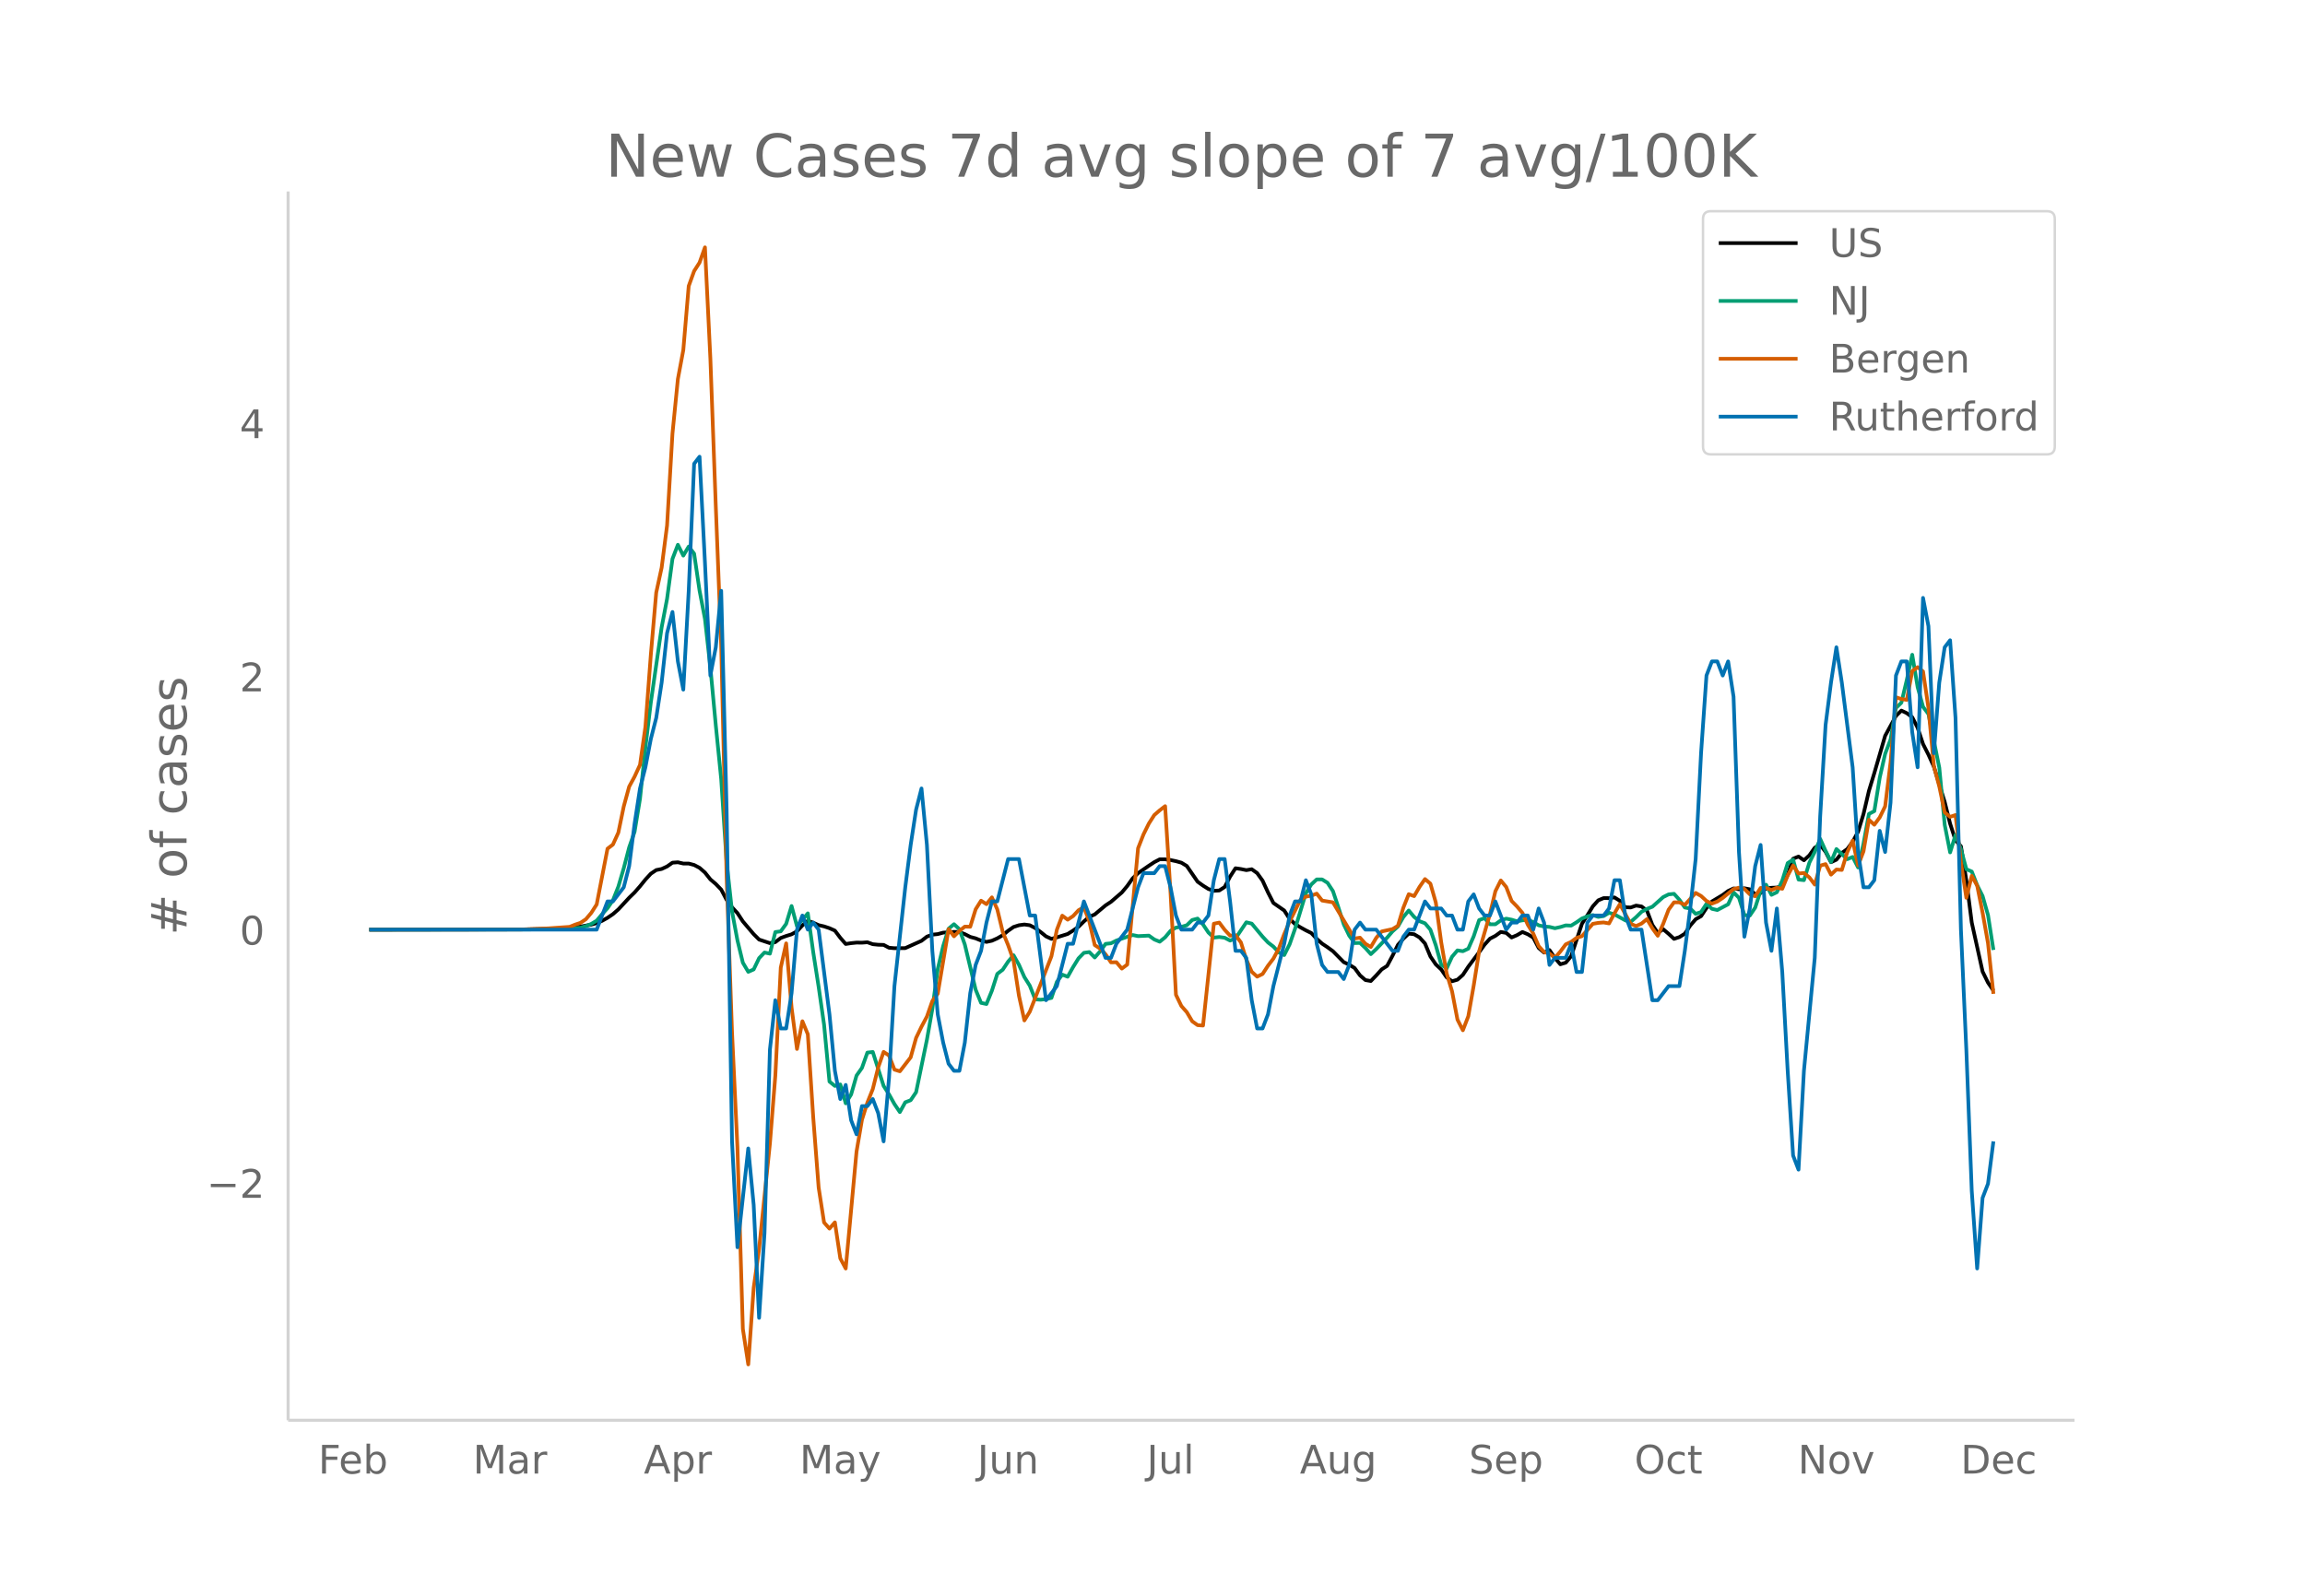 <svg height="864" viewBox="0 0 936 648" width="1248" xmlns="http://www.w3.org/2000/svg" xmlns:xlink="http://www.w3.org/1999/xlink"><defs><style>*{stroke-linecap:butt;stroke-linejoin:round}</style></defs><g id="figure_1"><path d="M0 648h936V0H0z" fill="#fff" id="patch_1"/><g id="axes_1"><path d="M117 576.72h725.4V77.76H117z" fill="none" id="patch_2"/><path clip-path="url(#p4f0e0ae3cd)" d="M149.973 377.496l63.747-.103 10.99-.246 4.397-.22 6.595-.677 4.396-.786 2.198-.625 2.199-.927 2.198-1.224 2.198-1.491 2.198-1.913 4.396-4.746 2.199-2.138 2.198-2.514 2.198-2.72 2.198-2.385 2.198-1.48 2.199-.443 2.198-1.021 2.198-1.536 2.198-.158 2.198.512 2.198.003 2.199.577 2.198 1.153 2.198 1.921 2.198 2.772 2.198 1.868 2.199 2.28 2.198 4.169 2.198 3.015 2.198 2.362 2.198 3.373 4.397 5.182 2.198 2.19 4.396 1.466 2.198-.424 2.199-1.679 2.198-.812 2.198-.678 2.198-1.234 2.198-2.38 2.198-1.854 2.199.754 2.198.994 2.198.506 2.198.727 2.198.986 2.199 2.912 2.198 2.515 2.198-.337 2.198-.224 2.198.03 2.198-.168 2.199.786 2.198.222 2.198.06 2.198 1.157 2.198.192 4.397-.045 6.594-2.954 2.198-1.705 2.199-.802 2.198-.227 2.198-.59 4.396-.3 2.199.028 2.198.866 2.198 1.132 2.198.59 2.198.894 2.198.552 2.199-.474 2.198-.978 2.198-1.273 2.198-1.794 2.198-1.545 2.199-.703 2.198-.3 2.198.302 2.198 1.128 2.198 1.61 2.198 1.78 2.199 1.017 2.198-.607 4.396-1.38 2.198-1.382 2.199-1.542 2.198-2.186 2.198-1.874 2.198-.95 4.396-3.679 2.199-1.442 4.396-3.788 2.198-2.626 2.198-3.117 2.199-2.099 4.396-3.037 2.198-1.443 2.198-1.15 2.198-.003 2.199.3 2.198.46 2.198.608 2.198 1.333 4.397 6.393 2.198 1.581 2.198 1.38 2.198.727 2.198-.121 2.198-1.423 2.199-4.211 2.198-3.399 2.198.316 2.198.45 2.198-.366 2.199 1.57 2.198 3.06 2.198 4.77 2.198 4.296 4.396 3.056 2.199 3.431 2.198 2.063 2.198 1.356 2.198 1.215 2.198 1.084 2.199 2.343 2.198 1.97 2.198 1.466 2.198 1.605 4.396 4.453 2.199 1.003 2.198 1.375 2.198 2.983 2.198 1.91 2.198.383 2.199-2.272 2.198-2.449 2.198-1.413 2.198-4.107 2.198-4.433 2.198-2.52 2.199-2.052 2.198.253 2.198 1.31 2.198 2.443 2.198 5.274 2.199 3.222 2.198 2.057 2.198 3.192 2.198 1.595 2.198-.64 2.198-1.95 2.199-3.324 4.396-5.876 2.198-3.063 2.198-2.444 2.199-1.142 2.198-1.586 2.198.386 2.198 1.861 2.198-.953 2.198-1.277 2.199.926 2.198 1.355 2.198 4.201 2.198 1.88 2.198-1.015 2.199 3.233 2.198 2.535 2.198-.655 2.198-2.615 4.396-13.22 2.199-3.403 2.198-3.627 2.198-2.447 2.198-.914 2.198.025 2.199-.295 2.198 1.379 2.198 2.615 2.198.089 2.198-.772 2.198.36 2.199 1.675 2.198 5.815 2.198 3.26 2.198-1.506 2.198 1.865 2.199 2.051 2.198-.727 2.198-1.382 2.198-3.3 2.198-2.56 2.198-1.257 2.199-3.329 2.198-2.625 4.396-2.641 2.198-1.633 2.199-1.036 2.198.341 2.198-.397 2.198.426 2.198 2.051 2.198-.53 2.199-1.895 2.198-.254 2.198-.092 2.198-.624 2.198-4.584 2.199-6.495 2.198-.887 2.198 1.514 2.198-2.004 2.198-3.1 2.198-1.16 2.199 2.851 2.198 4.206 2.198-1.032 2.198-2.741 2.198-1.567 2.199-2.972 2.198-4.067 2.198-7.185 2.198-9.4 2.198-7.247 4.397-15.135 4.396-8.068 2.198-2.163 2.198 1.052 2.199 1.635 2.198 4.305 2.198 6.602 2.198 4.325 2.198 4.857 4.397 14.34 2.198 8.804 2.198 6.806 2.198 2.366 2.198 13.9 2.199 17.12 4.396 19.893 2.198 4.477 2.198 3.23h0" fill="none" stroke="#000" stroke-linecap="round" stroke-width="1.5" id="line2d_1"/><path clip-path="url(#p4f0e0ae3cd)" d="M149.973 377.496l72.54-.1 6.594-.207 6.595-.449 2.198-.673 2.198-.892 2.198-1.317 2.199-2.635 2.198-2.433 2.198-3.237 2.198-5.51 2.198-7.49 2.198-8.459 2.199-6.337 2.198-13.385 2.198-20.809 2.198-18.298 4.397-30.52 2.198-11.559 2.198-16.255 2.198-5.712 2.198 4.39 2.198-3.68 2.199 2.882 2.198 15.008 2.198 11.506 2.198 19.687 2.198 23.485 2.199 21.89 2.198 33.644 2.198 20.064 2.198 11.737 2.198 9.084 2.198 3.715 2.199-.974 2.198-4.578 2.198-2.298 2.198.473 2.198-8.777 2.199-.29 2.198-3.036 2.198-7.247 2.198 8.222 4.396-5.245 2.199 15.794 2.198 14.058 2.198 15.333 2.198 23.125 2.198 1.766 2.199-.591 2.198 7.655 2.198-3.591 2.198-7.673 2.198-3.119 2.198-6.213 2.199-.254 4.396 13.786 2.198 3.42 2.198 3.951 2.199 3.255 2.198-3.976 2.198-.844 2.198-3.249 4.396-21.317 2.199-12.439 2.198-16.249 2.198-9.327 2.198-7.052 2.198-1.843 2.199 2.038 2.198 6.214 4.396 18.346 2.198 5.35 2.198.468 2.199-5.4 2.198-6.85 2.198-1.678 2.198-3.302 2.198-2.587 2.199 3.886 2.198 4.986 2.198 3.49 2.198 5.547 2.198.165 2.198-.248 2.199-.502 2.198-6.503 2.198-2.942 2.198.85 2.198-3.91 2.199-3.543 2.198-2.25 2.198-.308 2.198 2.21 2.198-2.511 2.198-3.024 2.199-.237 2.198-1.116 4.396-1.536 2.198-.708 2.199.449 4.396-.207 2.198 1.565 2.198.91 2.198-1.784 2.199-2.634 2.198-1.318 2.198-.295 2.198-.65 2.198-2.132 2.199-.579 2.198 2.404 2.198 3.272 2.198 2.05 2.198-.248 2.198.307 2.199 1.146 2.198-.886 4.396-6.539 2.198.538 4.397 5.292 2.198 2.357 2.198 1.683 2.198 2.375 2.198 1.057 2.199-4.389 2.198-6.284 4.396-14.43 2.198-3.562 2.199-2.043 2.198.006 2.198 1.376 2.198 3.367 2.198 6.58 2.198 6.934 2.199 4.554 2.198 3.03 2.198-.071 2.198 2.09 2.198 2.476 2.199-2.068 4.396-4.607 2.198-2.569 2.198-1.961 2.198-3.851 2.199-2.664 2.198 2.617 2.198 1.736 2.198.833 2.198 2.605 2.199 6.367 2.198 7.844 2.198 1.53 2.198-4.767 2.198-2.57 2.198.338 2.199-1.028 2.198-5.039 2.198-6.562 2.198-.809 2.198 2.499 2.199.005 2.198-1.583 2.198-.714 2.198.425 2.198.668 2.198-.408 2.199-.195 2.198.91 2.198 1.31 2.198.491 2.198.16 2.199.537 2.198-.484 2.198-.674 2.198.09 2.198-1.365 2.198-1.53 2.199-.863 2.198-.513 2.198.732 2.198-.343 2.198-1.334 2.199.667 4.396 2.416 2.198.602 2.198-1.92 2.198-2.161 2.199-1.17 2.198-.88 4.396-3.916 2.198-1.099 2.199-.23 2.198 2.416 2.198 3.142 2.198.426 2.198 2.155 2.198-.744 2.199-3.349 2.198 2.05 2.198.49 4.396-2.333 2.199-4.844 2.198 2.227 2.198 7.035 2.198.16 2.198-3.26 2.198-6.876 2.199-2.398 2.198 4.117 2.198-1.064 2.198-4.772 2.198-7.058 2.199-1.389 2.198 8.087 2.198.236 2.198-7.106 2.198-4.377 2.198-5.274 2.199 4.873 2.198 4.495 2.198-5.245 4.396 4.122 2.199-.91 2.198 4.265 2.198-9.68 2.198-12.056 2.198-1.146 2.198-13.62 2.199-9.658 2.198-5.812 2.198-12.805 2.198-2.144 2.198-9.256 2.199-10.195 2.198 13.166 2.198 8.003 2.198 2.912 4.396 21.778 2.199 23.213 2.198 11.187 2.198-7.094 2.198 5.783 2.198 8.145 2.199.945 2.198 5.57 2.198 4.383 2.198 7.75 2.198 14.134h0" fill="none" stroke="#009e73" stroke-linecap="round" stroke-width="1.5" id="line2d_2"/><path clip-path="url(#p4f0e0ae3cd)" d="M149.973 377.496l61.549-.056 6.594-.281 4.397-.17 8.792-.618 2.199-.9 2.198-.732 2.198-1.464 2.198-2.588 2.198-3.433 4.397-22.624 2.198-1.688 2.198-4.84 2.198-10.637 2.198-8.048 2.199-4.052 2.198-4.783 2.198-15.42 2.198-29.265 2.198-25.269 2.199-10.13 2.198-17.108 2.198-37.369 2.198-22.117 2.198-11.762 2.198-26 2.199-6.078 2.198-3.433 2.198-6.191 2.198 45.135 2.198 59.936 2.199 56.503 2.198 94.04 2.198 63.144 2.198 46.71 2.198 73.725 2.198 14.407 2.199-31.122 2.198-15.701 4.396-42.884 2.198-27.576 2.199-43.84 2.198-9.85 2.198 26.057 2.198 16.827 2.198-11.255 2.198 5.29 2.199 33.767 2.198 28.476 2.198 14.182 2.198 2.477 2.198-2.533 2.199 14.632 2.198 4.109 4.396-47.499 2.198-12.888 2.198-6.978 2.199-5.515 2.198-8.78 2.198-6.303 2.198 1.464 2.198 5.74 2.199.675 4.396-5.684 2.198-7.879 2.198-4.558 2.198-4.109 2.199-6.303 2.198-2.982 4.396-26.226 2.198 2.927 2.199-2.195 2.198-1.745 2.198.056 2.198-7.09 2.198-3.49 2.198 1.407 2.199-2.758 2.198 4.897 2.198 9.117 2.198 5.402 2.198 6.247 2.199 14.295 2.198 10.017 2.198-3.545 4.396-11.2 4.397-11.311 2.198-10.75 2.198-5.74 2.198 1.632 2.198-1.463 2.199-2.364 2.198-1.238 2.198 5.853 2.198 9.511 2.198 1.463 2.198 2.308 2.199 3.264 2.198-.057 2.198 2.59 2.198-1.633 4.397-47.217 2.198-5.628 2.198-4.446 2.198-3.433 2.198-1.913 2.198-1.688 2.199 35.173 2.198 41.42 2.198 4.56 2.198 2.476 2.198 3.714 2.199 1.576 2.198.168 4.396-41.364 2.198-.45 2.198 2.926 2.199 2.364 2.198-.169 2.198 2.927 2.198 6.978 2.198 4.953 2.199 1.97 2.198-1.07 2.198-3.377 2.198-2.87 2.198-4.108 2.198-5.853 2.199-5.121 4.396-8.836 2.198-1.238 2.198-.394 2.199-.844 2.198 2.814 4.396.731 8.793 14.689 2.198-.338 2.198 2.477 2.198 1.294 2.199-3.714 2.198-2.59 4.396-.956 2.198-1.35 2.198-7.317 2.199-5.515 2.198.788 2.198-3.77 2.198-3.152 2.198 1.857 2.199 7.654 2.198 16.208 2.198 12.55 2.198 7.316 2.198 11.48 2.198 4.334 2.199-5.684 2.198-12.494 2.198-13.9 4.396-15.083 2.199-9.286 2.198-4.39 2.198 2.646 2.198 5.684 2.198 2.25 2.198 2.59 2.199 4.84 2.198 3.545 2.198 5.121 2.198 2.42 2.198.563 2.199 1.745 2.198-2.533 2.198-2.926 2.198-1.013 2.198-1.632 2.198-.676 4.397-5.008 2.198-.394 2.198-.17 2.198.395 2.199-4.109 2.198-3.714 4.396 7.992 2.198.9 2.198-1.013 2.199-1.8 2.198 3.713 2.198 3.04 2.198-4.84 2.198-5.74 2.199-2.984h2.198l2.198 1.013 4.396-4.84 2.198 1.239 2.199 2.026 2.198 1.069 2.198-.844 2.198-1.463 4.397-3.602 2.198-.563 2.198.506 2.198 2.195 2.198.788 2.198-3.376h2.199l2.198.844 2.198-.957 2.198.45 2.198-5.402 2.199-4.052 2.198 3.264 2.198-.225 2.198 1.8 2.198 2.927 2.198-7.71 2.199-.62 2.198 4.278 2.198-2.082 2.198.168 2.198-7.203 2.199-4.728 2.198 10.13 2.198-5.74 2.198-12.831 2.198 2.026 2.198-2.983 2.199-4.502 2.198-17.84 2.198-26.45 2.198.73 2.198.338 2.199-11.65 2.198-1.631 2.198 1.744 2.198 14.858 2.198 23.58 2.198 8.273 2.199 10.524 2.198 1.801 2.198-.732 2.198 19.191 2.198 14.407 2.199-8.892 2.198 3.996 2.198 10.974 2.198 12.381 2.198 20.542h0" fill="none" stroke="#d55e00" stroke-linecap="round" stroke-width="1.5" id="line2d_3"/><path clip-path="url(#p4f0e0ae3cd)" d="M149.973 377.496h92.323l4.397-11.465h2.198l4.396-5.733 2.198-8.599 2.199-17.198 2.198-14.331 2.198-8.6 2.198-11.465 2.198-8.599 2.199-14.331 2.198-20.065 2.198-8.599 2.198 20.065 2.198 11.465 2.198-40.129 2.199-51.593 2.198-2.867 2.198 42.995 2.198 45.861 2.198-11.465 2.199-22.93 2.198 88.856 2.198 134.717 2.198 42.995 4.396-40.129 2.199 22.93 2.198 45.862 2.198-34.396 2.198-74.524 2.198-20.065 2.199 11.466h2.198l2.198-14.332 2.198-25.797 2.198-5.732 2.198 5.732 2.199-2.866 2.198 2.866 4.396 34.396 2.198 22.93 2.199 11.466 2.198-5.733 2.198 14.332 2.198 5.733 2.198-11.466h2.198l2.199-2.866 2.198 5.733 2.198 11.465 2.198-25.797 2.198-37.262 4.397-40.129 2.198-17.198 2.198-14.331 2.198-8.6 2.198 22.931 2.199 42.995 2.198 25.797 2.198 11.465 2.198 8.6 2.198 2.866h2.199l2.198-11.466 2.198-20.064 2.198-11.465 2.198-5.733 2.198-11.465 2.199-8.6h2.198l4.396-17.197h4.397l4.396 22.93h2.198l4.396 34.396 4.397-5.732 4.396-17.198h2.198l4.397-17.198 8.792 22.93h2.199l2.198-5.732 4.396-5.733 4.397-17.198 2.198-5.732h4.396l2.198-2.867h2.198l2.199 8.6 2.198 11.465 2.198 5.732h4.396l2.199-2.866h2.198l2.198-2.866 2.198-14.332 2.198-8.6h2.198l2.199 17.199 2.198 20.064h2.198l2.198 2.866 2.198 17.198 2.199 11.466h2.198l2.198-5.733 2.198-11.465 4.396-17.198 2.199-11.465 2.198-5.733h2.198l2.198-8.6 2.198 5.734 2.199 20.064 2.198 8.599 2.198 2.866h4.396l2.198 2.866 2.199-5.732 2.198-14.332 2.198-2.866 2.198 2.866h4.397l6.594 8.6h2.198l2.198-5.733 2.199-2.867h2.198l4.396-11.465 2.198 2.866h4.397l2.198 2.867h2.198l2.198 5.732h2.198l2.199-11.465 2.198-2.866 2.198 5.732 2.198 2.867h2.198l2.199-5.733 4.396 11.465 2.198-2.866h2.198l2.198-2.866h2.199l2.198 5.732 2.198-8.599 2.198 5.733 2.198 17.198 2.199-2.867h4.396l2.198-5.732 2.198 11.465h2.198l2.199-20.064 2.198-2.866h4.396l2.198-2.867 2.199-11.465h2.198l2.198 14.332 2.198 5.732h4.396l4.397 28.663h2.198l4.396-5.732h4.397l2.198-14.332 2.198-17.198 2.198-20.064 2.198-42.995 2.199-31.53 2.198-5.732h2.198l2.198 5.732 2.198-5.732 2.199 14.331 2.198 63.06 2.198 34.396 2.198-11.466 2.198-17.198 2.198-8.599 2.199 31.53 2.198 11.465 2.198-17.198 2.198 25.797 2.198 40.129 2.199 34.396 2.198 5.732 2.198-40.128 4.396-45.862 2.198-57.326 2.199-37.262 2.198-17.198 2.198-14.332 2.198 14.332 4.397 34.396 2.198 34.396 2.198 14.331h2.198l2.198-2.866 2.198-20.064 2.199 8.599 2.198-20.065 2.198-51.594 2.198-5.732h2.198l2.199 28.663 2.198 14.332 2.198-68.792 2.198 11.465 2.198 51.594 2.198-28.663 2.199-14.332 2.198-2.866 2.198 31.53 2.198 85.99 2.198 48.727 2.199 57.326 2.198 31.53 2.198-28.663 2.198-5.733 2.198-17.198h0" fill="none" stroke="#0072b2" stroke-linecap="round" stroke-width="1.5" id="line2d_4"/><path d="M117 576.72V77.76" fill="none" stroke="#d3d3d3" stroke-linecap="square" stroke-width="1.25" id="patch_3"/><path d="M117 576.72h725.4" fill="none" stroke="#d3d3d3" stroke-linecap="square" stroke-width="1.25" id="patch_4"/><g id="matplotlib.axis_1"><g id="xtick_1"><g transform="matrix(.16 0 0 -.16 129.216 598.378)" fill="#696969" id="text_1"><defs><path d="M9.813 72.906h41.89v-8.312H19.672V43.109h28.906v-8.297H19.672V0h-9.86z" id="DejaVuSans-70"/><path d="M56.203 29.594v-4.39H14.891q.593-9.282 5.593-14.142 5-4.859 13.938-4.859 5.172 0 10.031 1.266 4.86 1.265 9.656 3.812v-8.5Q49.266.734 44.187-.344 39.11-1.422 33.892-1.422q-13.094 0-20.735 7.61-7.64 7.625-7.64 20.625 0 13.421 7.25 21.296Q20.016 56 32.328 56q11.031 0 17.453-7.11 6.422-7.093 6.422-19.296zm-8.984 2.64q-.094 7.36-4.125 11.75-4.032 4.407-10.672 4.407-7.516 0-12.031-4.25-4.516-4.25-5.203-11.97z" id="DejaVuSans-101"/><path d="M48.688 27.297q0 9.906-4.079 15.547-4.078 5.64-11.203 5.64-7.14 0-11.218-5.64-4.079-5.64-4.079-15.547 0-9.906 4.078-15.547 4.079-5.64 11.22-5.64 7.124 0 11.202 5.64t4.078 15.547zM18.108 46.39q2.844 4.875 7.157 7.234Q29.594 56 35.594 56q9.968 0 16.187-7.906 6.235-7.907 6.235-20.797T51.78 6.484q-6.218-7.906-16.187-7.906-6 0-10.328 2.375-4.313 2.375-7.157 7.25V0H9.08v75.984h9.03z" id="DejaVuSans-98"/></defs><use xlink:href="#DejaVuSans-70"/><use x="52.02" xlink:href="#DejaVuSans-101"/><use x="113.543" xlink:href="#DejaVuSans-98"/></g></g><g id="xtick_2"><g transform="matrix(.16 0 0 -.16 192.032 598.378)" fill="#696969" id="text_2"><defs><path d="M9.813 72.906h14.703l18.593-49.61 18.703 49.61h14.704V0H66.89v64.016l-18.797-50h-9.907l-18.796 50V0H9.813z" id="DejaVuSans-77"/><path d="M34.281 27.484q-10.89 0-15.093-2.484-4.204-2.484-4.204-8.5 0-4.781 3.157-7.594 3.156-2.797 8.562-2.797 7.485 0 12 5.297 4.516 5.297 4.516 14.078v2zm17.922 3.72V0H43.22v8.297Q40.14 3.328 35.547.953q-4.594-2.375-11.234-2.375-8.391 0-13.36 4.719Q6 8.016 6 15.922q0 9.219 6.172 13.906 6.187 4.688 18.437 4.688h12.61v.89q0 6.203-4.078 9.594-4.078 3.39-11.453 3.39-4.688 0-9.141-1.124-4.438-1.125-8.531-3.375v8.312q4.921 1.906 9.562 2.844 4.64.953 9.031.953 11.875 0 17.735-6.156 5.86-6.14 5.86-18.64z" id="DejaVuSans-97"/><path d="M41.11 46.297q-1.516.875-3.297 1.281Q36.03 48 33.89 48q-7.625 0-11.703-4.953-4.079-4.953-4.079-14.234V0H9.08v54.688h9.03v-8.5q2.844 4.984 7.375 7.39Q30.031 56 36.531 56q.922 0 2.047-.125 1.125-.11 2.484-.36z" id="DejaVuSans-114"/></defs><use xlink:href="#DejaVuSans-77"/><use x="86.279" xlink:href="#DejaVuSans-97"/><use x="147.559" xlink:href="#DejaVuSans-114"/></g></g><g id="xtick_3"><g transform="matrix(.16 0 0 -.16 261.43 598.378)" fill="#696969" id="text_3"><defs><path d="M34.188 63.188L20.797 26.906h26.812zm-5.579 9.718h11.188L67.578 0h-10.25l-6.64 18.703h-32.86L11.188 0H.78z" id="DejaVuSans-65"/><path d="M18.11 8.203v-29H9.077v75.484h9.031v-8.296q2.844 4.875 7.157 7.234Q29.594 56 35.594 56q9.968 0 16.187-7.906 6.235-7.907 6.235-20.797T51.78 6.484q-6.218-7.906-16.187-7.906-6 0-10.328 2.375-4.313 2.375-7.157 7.25zm30.578 19.094q0 9.906-4.079 15.547-4.078 5.64-11.203 5.64-7.14 0-11.218-5.64-4.079-5.64-4.079-15.547 0-9.906 4.078-15.547 4.079-5.64 11.22-5.64 7.124 0 11.202 5.64t4.078 15.547z" id="DejaVuSans-112"/></defs><use xlink:href="#DejaVuSans-65"/><use x="68.408" xlink:href="#DejaVuSans-112"/><use x="131.885" xlink:href="#DejaVuSans-114"/></g></g><g id="xtick_4"><g transform="matrix(.16 0 0 -.16 324.675 598.378)" fill="#696969" id="text_4"><defs><path d="M32.172-5.078q-3.797-9.766-7.422-12.735-3.61-2.984-9.656-2.984H7.906v7.516h5.282q3.703 0 5.75 1.765Q21-9.766 23.483-3.219l1.61 4.094-22.11 53.813H12.5l17.094-42.766 17.093 42.766h9.516z" id="DejaVuSans-121"/></defs><use xlink:href="#DejaVuSans-77"/><use x="86.279" xlink:href="#DejaVuSans-97"/><use x="147.559" xlink:href="#DejaVuSans-121"/></g></g><g id="xtick_5"><g transform="matrix(.16 0 0 -.16 396.858 598.378)" fill="#696969" id="text_5"><defs><path d="M9.813 72.906h9.859V5.078q0-13.187-5-19.14-5-5.954-16.094-5.954h-3.75v8.297h3.078q6.531 0 9.219 3.672Q9.813-4.39 9.813 5.078z" id="DejaVuSans-74"/><path d="M8.5 21.578v33.11h8.984V21.922q0-7.766 3.016-11.656 3.031-3.875 9.094-3.875 7.265 0 11.484 4.64 4.234 4.64 4.234 12.656v31h8.985V0h-8.984v8.406Q42.047 3.422 37.718 1q-4.313-2.422-10.032-2.422-9.421 0-14.312 5.86Q8.5 10.296 8.5 21.578zM31.11 56z" id="DejaVuSans-117"/><path d="M54.89 33.016V0h-8.984v32.719q0 7.765-3.031 11.61-3.031 3.858-9.078 3.858-7.281 0-11.484-4.64-4.204-4.625-4.204-12.64V0H9.08v54.688h9.03v-8.5q3.235 4.937 7.594 7.374Q30.078 56 35.797 56q9.422 0 14.25-5.828 4.844-5.828 4.844-17.156z" id="DejaVuSans-110"/></defs><use xlink:href="#DejaVuSans-74"/><use x="29.492" xlink:href="#DejaVuSans-117"/><use x="92.871" xlink:href="#DejaVuSans-110"/></g></g><g id="xtick_6"><g transform="matrix(.16 0 0 -.16 465.651 598.378)" fill="#696969" id="text_6"><defs><path d="M9.422 75.984h8.984V0H9.422z" id="DejaVuSans-108"/></defs><use xlink:href="#DejaVuSans-74"/><use x="29.492" xlink:href="#DejaVuSans-117"/><use x="92.871" xlink:href="#DejaVuSans-108"/></g></g><g id="xtick_7"><g transform="matrix(.16 0 0 -.16 527.826 598.378)" fill="#696969" id="text_7"><defs><path d="M45.406 27.984q0 9.766-4.031 15.125-4.016 5.375-11.297 5.375-7.219 0-11.25-5.375-4.031-5.359-4.031-15.125 0-9.718 4.031-15.093t11.25-5.375q7.281 0 11.297 5.375 4.031 5.375 4.031 15.093zm8.985-21.203q0-13.953-6.203-20.765Q42-20.797 29.203-20.797q-4.734 0-8.937.703-4.203.703-8.157 2.172v8.735q3.954-2.141 7.813-3.157 3.86-1.031 7.86-1.031 8.843 0 13.234 4.61 4.39 4.609 4.39 13.937v4.453q-2.781-4.844-7.125-7.234Q33.938 0 27.875 0 17.828 0 11.672 7.656q-6.156 7.672-6.156 20.328 0 12.688 6.156 20.344Q17.828 56 27.875 56q6.063 0 10.406-2.39 4.344-2.391 7.125-7.22v8.297h8.985z" id="DejaVuSans-103"/></defs><use xlink:href="#DejaVuSans-65"/><use x="68.408" xlink:href="#DejaVuSans-117"/><use x="131.787" xlink:href="#DejaVuSans-103"/></g></g><g id="xtick_8"><g transform="matrix(.16 0 0 -.16 596.51 598.378)" fill="#696969" id="text_8"><defs><path d="M53.516 70.516V60.89q-5.61 2.687-10.594 4-4.984 1.328-9.625 1.328-8.047 0-12.422-3.125t-4.375-8.89q0-4.845 2.906-7.313 2.907-2.453 11.016-3.97l5.953-1.218q11.031-2.11 16.281-7.406 5.25-5.297 5.25-14.172 0-10.61-7.11-16.078-7.093-5.469-20.812-5.469-5.172 0-11.015 1.172Q13.14.922 6.89 3.219v10.156q6-3.36 11.765-5.078 5.766-1.703 11.328-1.703 8.438 0 13.032 3.312 4.593 3.328 4.593 9.485 0 5.359-3.297 8.39-3.296 3.032-10.812 4.547L27.484 33.5q-11.03 2.188-15.968 6.875-4.922 4.688-4.922 13.047 0 9.672 6.812 15.234 6.813 5.563 18.766 5.563 5.14 0 10.453-.938 5.328-.922 10.89-2.765z" id="DejaVuSans-83"/></defs><use xlink:href="#DejaVuSans-83"/><use x="63.477" xlink:href="#DejaVuSans-101"/><use x="125" xlink:href="#DejaVuSans-112"/></g></g><g id="xtick_9"><g transform="matrix(.16 0 0 -.16 663.704 598.378)" fill="#696969" id="text_9"><defs><path d="M39.406 66.219q-10.75 0-17.078-8.016-6.312-8-6.312-21.828 0-13.766 6.312-21.781 6.328-8 17.078-8 10.735 0 17.016 8 6.281 8.015 6.281 21.781 0 13.828-6.281 21.828-6.281 8.016-17.016 8.016zm0 8q15.328 0 24.5-10.281 9.188-10.282 9.188-27.563 0-17.234-9.188-27.516-9.172-10.28-24.5-10.28-15.375 0-24.593 10.25-9.204 10.265-9.204 27.546t9.204 27.563q9.218 10.28 24.593 10.28z" id="DejaVuSans-79"/><path d="M48.781 52.594v-8.407q-3.812 2.11-7.64 3.157-3.828 1.047-7.735 1.047-8.75 0-13.593-5.547-4.829-5.532-4.829-15.547 0-10.016 4.829-15.563 4.843-5.53 13.593-5.53 3.907 0 7.735 1.046 3.828 1.047 7.64 3.156V2.094Q45.016.344 40.984-.531q-4.015-.89-8.562-.89-12.36 0-19.64 7.765-7.266 7.765-7.266 20.953 0 13.375 7.343 21.031Q20.22 56 33.016 56q4.14 0 8.093-.86 3.953-.843 7.672-2.546z" id="DejaVuSans-99"/><path d="M18.313 70.219V54.688h18.5v-6.985h-18.5V18.016q0-6.688 1.828-8.594 1.828-1.906 7.453-1.906h9.218V0h-9.218q-10.407 0-14.36 3.875-3.953 3.89-3.953 14.14v29.688H2.687v6.984h6.594V70.22z" id="DejaVuSans-116"/></defs><use xlink:href="#DejaVuSans-79"/><use x="78.711" xlink:href="#DejaVuSans-99"/><use x="133.691" xlink:href="#DejaVuSans-116"/></g></g><g id="xtick_10"><g transform="matrix(.16 0 0 -.16 730.065 598.378)" fill="#696969" id="text_10"><defs><path d="M9.813 72.906h13.28l32.329-60.984v60.984h9.562V0h-13.28L19.39 60.984V0H9.813z" id="DejaVuSans-78"/><path d="M30.61 48.39q-7.22 0-11.422-5.64-4.204-5.64-4.204-15.453 0-9.813 4.172-15.453 4.188-5.64 11.453-5.64 7.188 0 11.375 5.655 4.203 5.672 4.203 15.438 0 9.719-4.203 15.406-4.187 5.688-11.375 5.688zm0 7.61q11.718 0 18.406-7.625 6.703-7.61 6.703-21.078 0-13.422-6.703-21.078-6.688-7.64-18.407-7.64-11.765 0-18.437 7.64-6.656 7.656-6.656 21.078 0 13.469 6.656 21.078Q18.844 56 30.609 56z" id="DejaVuSans-111"/><path d="M2.984 54.688H12.5L29.594 8.797l17.093 45.89h9.516L35.687 0H23.485z" id="DejaVuSans-118"/></defs><use xlink:href="#DejaVuSans-78"/><use x="74.805" xlink:href="#DejaVuSans-111"/><use x="135.986" xlink:href="#DejaVuSans-118"/></g></g><g id="xtick_11"><g transform="matrix(.16 0 0 -.16 796.144 598.378)" fill="#696969" id="text_11"><defs><path d="M19.672 64.797V8.109h11.922q15.093 0 22.093 6.829 7 6.843 7 21.593 0 14.64-7 21.453-7 6.813-22.093 6.813zm-9.86 8.11h20.266q21.188 0 31.094-8.813 9.922-8.813 9.922-27.563 0-18.86-9.969-27.703Q51.172 0 30.078 0H9.813z" id="DejaVuSans-68"/></defs><use xlink:href="#DejaVuSans-68"/><use x="77.002" xlink:href="#DejaVuSans-101"/><use x="138.525" xlink:href="#DejaVuSans-99"/></g></g></g><g id="matplotlib.axis_2"><g id="ytick_1"><g transform="matrix(.16 0 0 -.16 83.912 486.401)" fill="#696969" id="text_12"><defs><path d="M10.594 35.5h62.593v-8.297H10.594z" id="DejaVuSans-8722"/><path d="M19.188 8.297h34.421V0H7.33v8.297q5.609 5.812 15.296 15.594 9.703 9.797 12.188 12.64 4.734 5.313 6.609 9 1.89 3.688 1.89 7.25 0 5.813-4.078 9.469-4.078 3.672-10.625 3.672-4.64 0-9.797-1.61-5.14-1.609-11-4.89v9.969Q13.767 71.78 18.938 73q5.188 1.219 9.485 1.219 11.328 0 18.062-5.672 6.735-5.656 6.735-15.125 0-4.5-1.688-8.531-1.672-4.016-6.125-9.485-1.218-1.422-7.765-8.187-6.532-6.766-18.453-18.922z" id="DejaVuSans-50"/></defs><use xlink:href="#DejaVuSans-8722"/><use x="83.789" xlink:href="#DejaVuSans-50"/></g></g><g id="ytick_2"><g transform="matrix(.16 0 0 -.16 97.32 383.575)" fill="#696969" id="text_13"><defs><path d="M31.781 66.406q-7.61 0-11.453-7.5Q16.5 51.422 16.5 36.375q0-14.984 3.828-22.484 3.844-7.5 11.453-7.5 7.672 0 11.5 7.5 3.844 7.5 3.844 22.484 0 15.047-3.844 22.531-3.828 7.5-11.5 7.5zm0 7.813q12.266 0 18.735-9.703 6.468-9.688 6.468-28.141 0-18.406-6.468-28.11-6.47-9.687-18.735-9.687-12.25 0-18.718 9.688-6.47 9.703-6.47 28.109 0 18.453 6.47 28.14Q19.53 74.22 31.78 74.22z" id="DejaVuSans-48"/></defs><use xlink:href="#DejaVuSans-48"/></g></g><g id="ytick_3"><use xlink:href="#DejaVuSans-50" transform="matrix(.16 0 0 -.16 97.32 280.749)" fill="#696969" id="text_14"/></g><g id="ytick_4"><g transform="matrix(.16 0 0 -.16 97.32 177.922)" fill="#696969" id="text_15"><defs><path d="M37.797 64.313L12.89 25.39h24.906zm-2.594 8.593H47.61V25.391h10.407v-8.203H47.609V0h-9.812v17.188H4.89v9.515z" id="DejaVuSans-52"/></defs><use xlink:href="#DejaVuSans-52"/></g></g><g transform="matrix(0 -.2 -.2 0 75.753 379.813)" fill="#696969" id="text_16"><defs><path d="M51.125 44H36.922l-4.11-16.313h14.313zm-7.328 27.781l-5.078-20.265h14.265L58.11 71.78h7.813L60.89 51.516h15.234V44h-17.14l-4-16.313h15.53V20.22H53.079L48 0h-7.813l5.032 20.219H30.906L25.875 0h-7.86l5.079 20.219H7.719v7.468h17.187L29 44H13.281v7.516h17.625l4.985 20.265z" id="DejaVuSans-35"/><path d="M37.11 75.984V68.5h-8.594q-4.828 0-6.72-1.953-1.874-1.953-1.874-7.031v-4.828h14.797v-6.985H19.922V0H10.89v47.703H2.297v6.984h8.594V58.5q0 9.125 4.25 13.297 4.25 4.187 13.468 4.187z" id="DejaVuSans-102"/><path d="M44.281 53.078v-8.5q-3.797 1.953-7.906 2.922-4.094.984-8.5.984-6.688 0-10.031-2.047-3.344-2.046-3.344-6.156 0-3.125 2.39-4.906 2.391-1.781 9.626-3.39l3.078-.688q9.562-2.047 13.593-5.781 4.032-3.735 4.032-10.422 0-7.625-6.032-12.078-6.03-4.438-16.578-4.438-4.39 0-9.156.86Q10.688.296 5.422 2v9.281q4.984-2.594 9.812-3.89 4.829-1.282 9.579-1.282 6.343 0 9.75 2.172 3.421 2.172 3.421 6.125 0 3.656-2.468 5.61-2.453 1.953-10.813 3.765l-3.125.735q-8.344 1.75-12.062 5.39-3.704 3.64-3.704 9.985 0 7.718 5.47 11.906Q16.75 56 26.811 56q4.97 0 9.36-.734 4.406-.72 8.11-2.188z" id="DejaVuSans-115"/></defs><use xlink:href="#DejaVuSans-35"/><use x="83.789" xlink:href="#DejaVuSans-32"/><use x="115.576" xlink:href="#DejaVuSans-111"/><use x="176.758" xlink:href="#DejaVuSans-102"/><use x="211.963" xlink:href="#DejaVuSans-32"/><use x="243.75" xlink:href="#DejaVuSans-99"/><use x="298.73" xlink:href="#DejaVuSans-97"/><use x="360.01" xlink:href="#DejaVuSans-115"/><use x="412.109" xlink:href="#DejaVuSans-101"/><use x="473.633" xlink:href="#DejaVuSans-115"/></g></g><g transform="matrix(.24 0 0 -.24 245.86 71.76)" fill="#696969" id="text_17"><defs><path d="M4.203 54.688h8.985l11.234-42.672 11.172 42.672h10.593l11.235-42.672 11.187 42.672h8.985L63.28 0H52.688L40.922 44.828 29.109 0H18.5z" id="DejaVuSans-119"/><path d="M64.406 67.281v-10.39q-4.984 4.64-10.625 6.922-5.64 2.296-11.984 2.296-12.5 0-19.14-7.64-6.641-7.64-6.641-22.094 0-14.406 6.64-22.047 6.64-7.64 19.14-7.64 6.345 0 11.985 2.296 5.64 2.297 10.625 6.938V5.609Q59.234 2.094 53.437.33q-5.78-1.75-12.218-1.75-16.563 0-26.094 10.124-9.516 10.14-9.516 27.672 0 17.578 9.516 27.703 9.531 10.14 26.094 10.14 6.531 0 12.312-1.734 5.797-1.734 10.875-5.203z" id="DejaVuSans-67"/><path d="M8.203 72.906h46.875v-4.203L28.61 0H18.312L43.22 64.594H8.203z" id="DejaVuSans-55"/><path d="M45.406 46.39v29.594h8.985V0h-8.985v8.203Q42.578 3.328 38.25.953q-4.313-2.375-10.375-2.375-9.906 0-16.14 7.906-6.22 7.922-6.22 20.813 0 12.89 6.22 20.797Q17.968 56 27.874 56q6.063 0 10.375-2.375 4.328-2.36 7.156-7.234zm-30.61-19.093q0-9.906 4.079-15.547 4.078-5.64 11.203-5.64 7.125 0 11.219 5.64 4.11 5.64 4.11 15.547 0 9.906-4.11 15.547-4.094 5.64-11.219 5.64-7.125 0-11.203-5.64-4.078-5.64-4.078-15.547z" id="DejaVuSans-100"/><path d="M25.39 72.906h8.297L8.297-9.28H0z" id="DejaVuSans-47"/><path d="M12.406 8.297h16.11v55.625l-17.532-3.516v8.985l17.438 3.515h9.86V8.296H54.39V0H12.406z" id="DejaVuSans-49"/><path d="M9.813 72.906h9.859V42.094L52.39 72.906h12.703L28.906 38.922 67.672 0H54.688L19.672 35.11V0h-9.86z" id="DejaVuSans-75"/></defs><use xlink:href="#DejaVuSans-78"/><use x="74.805" xlink:href="#DejaVuSans-101"/><use x="136.328" xlink:href="#DejaVuSans-119"/><use x="218.115" xlink:href="#DejaVuSans-32"/><use x="249.902" xlink:href="#DejaVuSans-67"/><use x="319.727" xlink:href="#DejaVuSans-97"/><use x="381.006" xlink:href="#DejaVuSans-115"/><use x="433.105" xlink:href="#DejaVuSans-101"/><use x="494.629" xlink:href="#DejaVuSans-115"/><use x="546.729" xlink:href="#DejaVuSans-32"/><use x="578.516" xlink:href="#DejaVuSans-55"/><use x="642.139" xlink:href="#DejaVuSans-100"/><use x="705.615" xlink:href="#DejaVuSans-32"/><use x="737.402" xlink:href="#DejaVuSans-97"/><use x="798.682" xlink:href="#DejaVuSans-118"/><use x="857.861" xlink:href="#DejaVuSans-103"/><use x="921.338" xlink:href="#DejaVuSans-32"/><use x="953.125" xlink:href="#DejaVuSans-115"/><use x="1005.225" xlink:href="#DejaVuSans-108"/><use x="1033.008" xlink:href="#DejaVuSans-111"/><use x="1094.189" xlink:href="#DejaVuSans-112"/><use x="1157.666" xlink:href="#DejaVuSans-101"/><use x="1219.189" xlink:href="#DejaVuSans-32"/><use x="1250.977" xlink:href="#DejaVuSans-111"/><use x="1312.158" xlink:href="#DejaVuSans-102"/><use x="1347.363" xlink:href="#DejaVuSans-32"/><use x="1379.15" xlink:href="#DejaVuSans-55"/><use x="1442.773" xlink:href="#DejaVuSans-32"/><use x="1474.561" xlink:href="#DejaVuSans-97"/><use x="1535.84" xlink:href="#DejaVuSans-118"/><use x="1595.02" xlink:href="#DejaVuSans-103"/><use x="1658.496" xlink:href="#DejaVuSans-47"/><use x="1692.188" xlink:href="#DejaVuSans-49"/><use x="1755.811" xlink:href="#DejaVuSans-48"/><use x="1819.434" xlink:href="#DejaVuSans-48"/><use x="1883.057" xlink:href="#DejaVuSans-75"/></g><g id="legend_1"><path d="M694.75 184.5H831.2q3.2 0 3.2-3.2V88.96q0-3.2-3.2-3.2H694.75q-3.2 0-3.2 3.2v92.34q0 3.2 3.2 3.2z" fill="none" opacity=".8" stroke="#ccc" id="patch_5"/><path d="M697.95 98.718h32" fill="none" stroke="#000" stroke-linecap="round" stroke-width="1.5" id="line2d_5"/><g transform="matrix(.16 0 0 -.16 742.75 104.317)" fill="#696969" id="text_18"><defs><path d="M8.688 72.906h9.921V28.61q0-11.718 4.235-16.875 4.25-5.14 13.781-5.14 9.469 0 13.719 5.14 4.25 5.157 4.25 16.875v44.297H64.5V27.391q0-14.25-7.063-21.532-7.046-7.28-20.812-7.28-13.828 0-20.89 7.28-7.047 7.282-7.047 21.532z" id="DejaVuSans-85"/></defs><use xlink:href="#DejaVuSans-85"/><use x="73.193" xlink:href="#DejaVuSans-83"/></g><path d="M697.95 122.203h32" fill="none" stroke="#009e73" stroke-linecap="round" stroke-width="1.5" id="line2d_7"/><g transform="matrix(.16 0 0 -.16 742.75 127.802)" fill="#696969" id="text_19"><use xlink:href="#DejaVuSans-78"/><use x="74.805" xlink:href="#DejaVuSans-74"/></g><path d="M697.95 145.688h32" fill="none" stroke="#d55e00" stroke-linecap="round" stroke-width="1.5" id="line2d_9"/><g transform="matrix(.16 0 0 -.16 742.75 151.287)" fill="#696969" id="text_20"><defs><path d="M19.672 34.813V8.108H35.5q7.953 0 11.781 3.297 3.844 3.297 3.844 10.078 0 6.844-3.844 10.078-3.828 3.25-11.781 3.25zm0 29.984V42.828h14.61q7.218 0 10.75 2.703 3.546 2.719 3.546 8.282 0 5.515-3.547 8.25-3.531 2.734-10.75 2.734zm-9.86 8.11h25.204q11.28 0 17.375-4.688Q58.5 63.53 58.5 54.89q0-6.703-3.125-10.657-3.125-3.953-9.188-4.922 7.282-1.562 11.313-6.53 4.031-4.954 4.031-12.376 0-9.765-6.64-15.093Q48.25 0 35.984 0H9.812z" id="DejaVuSans-66"/></defs><use xlink:href="#DejaVuSans-66"/><use x="68.604" xlink:href="#DejaVuSans-101"/><use x="130.127" xlink:href="#DejaVuSans-114"/><use x="169.49" xlink:href="#DejaVuSans-103"/><use x="232.967" xlink:href="#DejaVuSans-101"/><use x="294.49" xlink:href="#DejaVuSans-110"/></g><path d="M697.95 169.173h32" fill="none" stroke="#0072b2" stroke-linecap="round" stroke-width="1.5" id="line2d_11"/><g transform="matrix(.16 0 0 -.16 742.75 174.773)" fill="#696969" id="text_21"><defs><path d="M44.39 34.188q3.172-1.079 6.172-4.594 3-3.516 6.032-9.672L66.609 0H56l-9.313 18.703q-3.624 7.328-7.015 9.719-3.39 2.39-9.25 2.39h-10.75V0h-9.86v72.906h22.266q12.5 0 18.656-5.234 6.157-5.219 6.157-15.766 0-6.89-3.203-11.437-3.204-4.532-9.297-6.282zM19.673 64.797V38.922h12.406q7.125 0 10.766 3.297 3.64 3.297 3.64 9.687 0 6.39-3.64 9.64-3.64 3.25-10.766 3.25z" id="DejaVuSans-82"/><path d="M54.89 33.016V0h-8.984v32.719q0 7.765-3.031 11.61-3.031 3.858-9.078 3.858-7.281 0-11.484-4.64-4.204-4.625-4.204-12.64V0H9.08v75.984h9.03V46.188q3.235 4.937 7.594 7.374Q30.078 56 35.797 56q9.422 0 14.25-5.828 4.844-5.828 4.844-17.156z" id="DejaVuSans-104"/></defs><use xlink:href="#DejaVuSans-82"/><use x="64.982" xlink:href="#DejaVuSans-117"/><use x="128.361" xlink:href="#DejaVuSans-116"/><use x="167.57" xlink:href="#DejaVuSans-104"/><use x="230.949" xlink:href="#DejaVuSans-101"/><use x="292.473" xlink:href="#DejaVuSans-114"/><use x="333.586" xlink:href="#DejaVuSans-102"/><use x="368.791" xlink:href="#DejaVuSans-111"/><use x="429.973" xlink:href="#DejaVuSans-114"/><use x="469.336" xlink:href="#DejaVuSans-100"/></g></g></g></g><defs><clipPath id="p4f0e0ae3cd"><path d="M117 77.76h725.4v498.96H117z"/></clipPath></defs></svg>